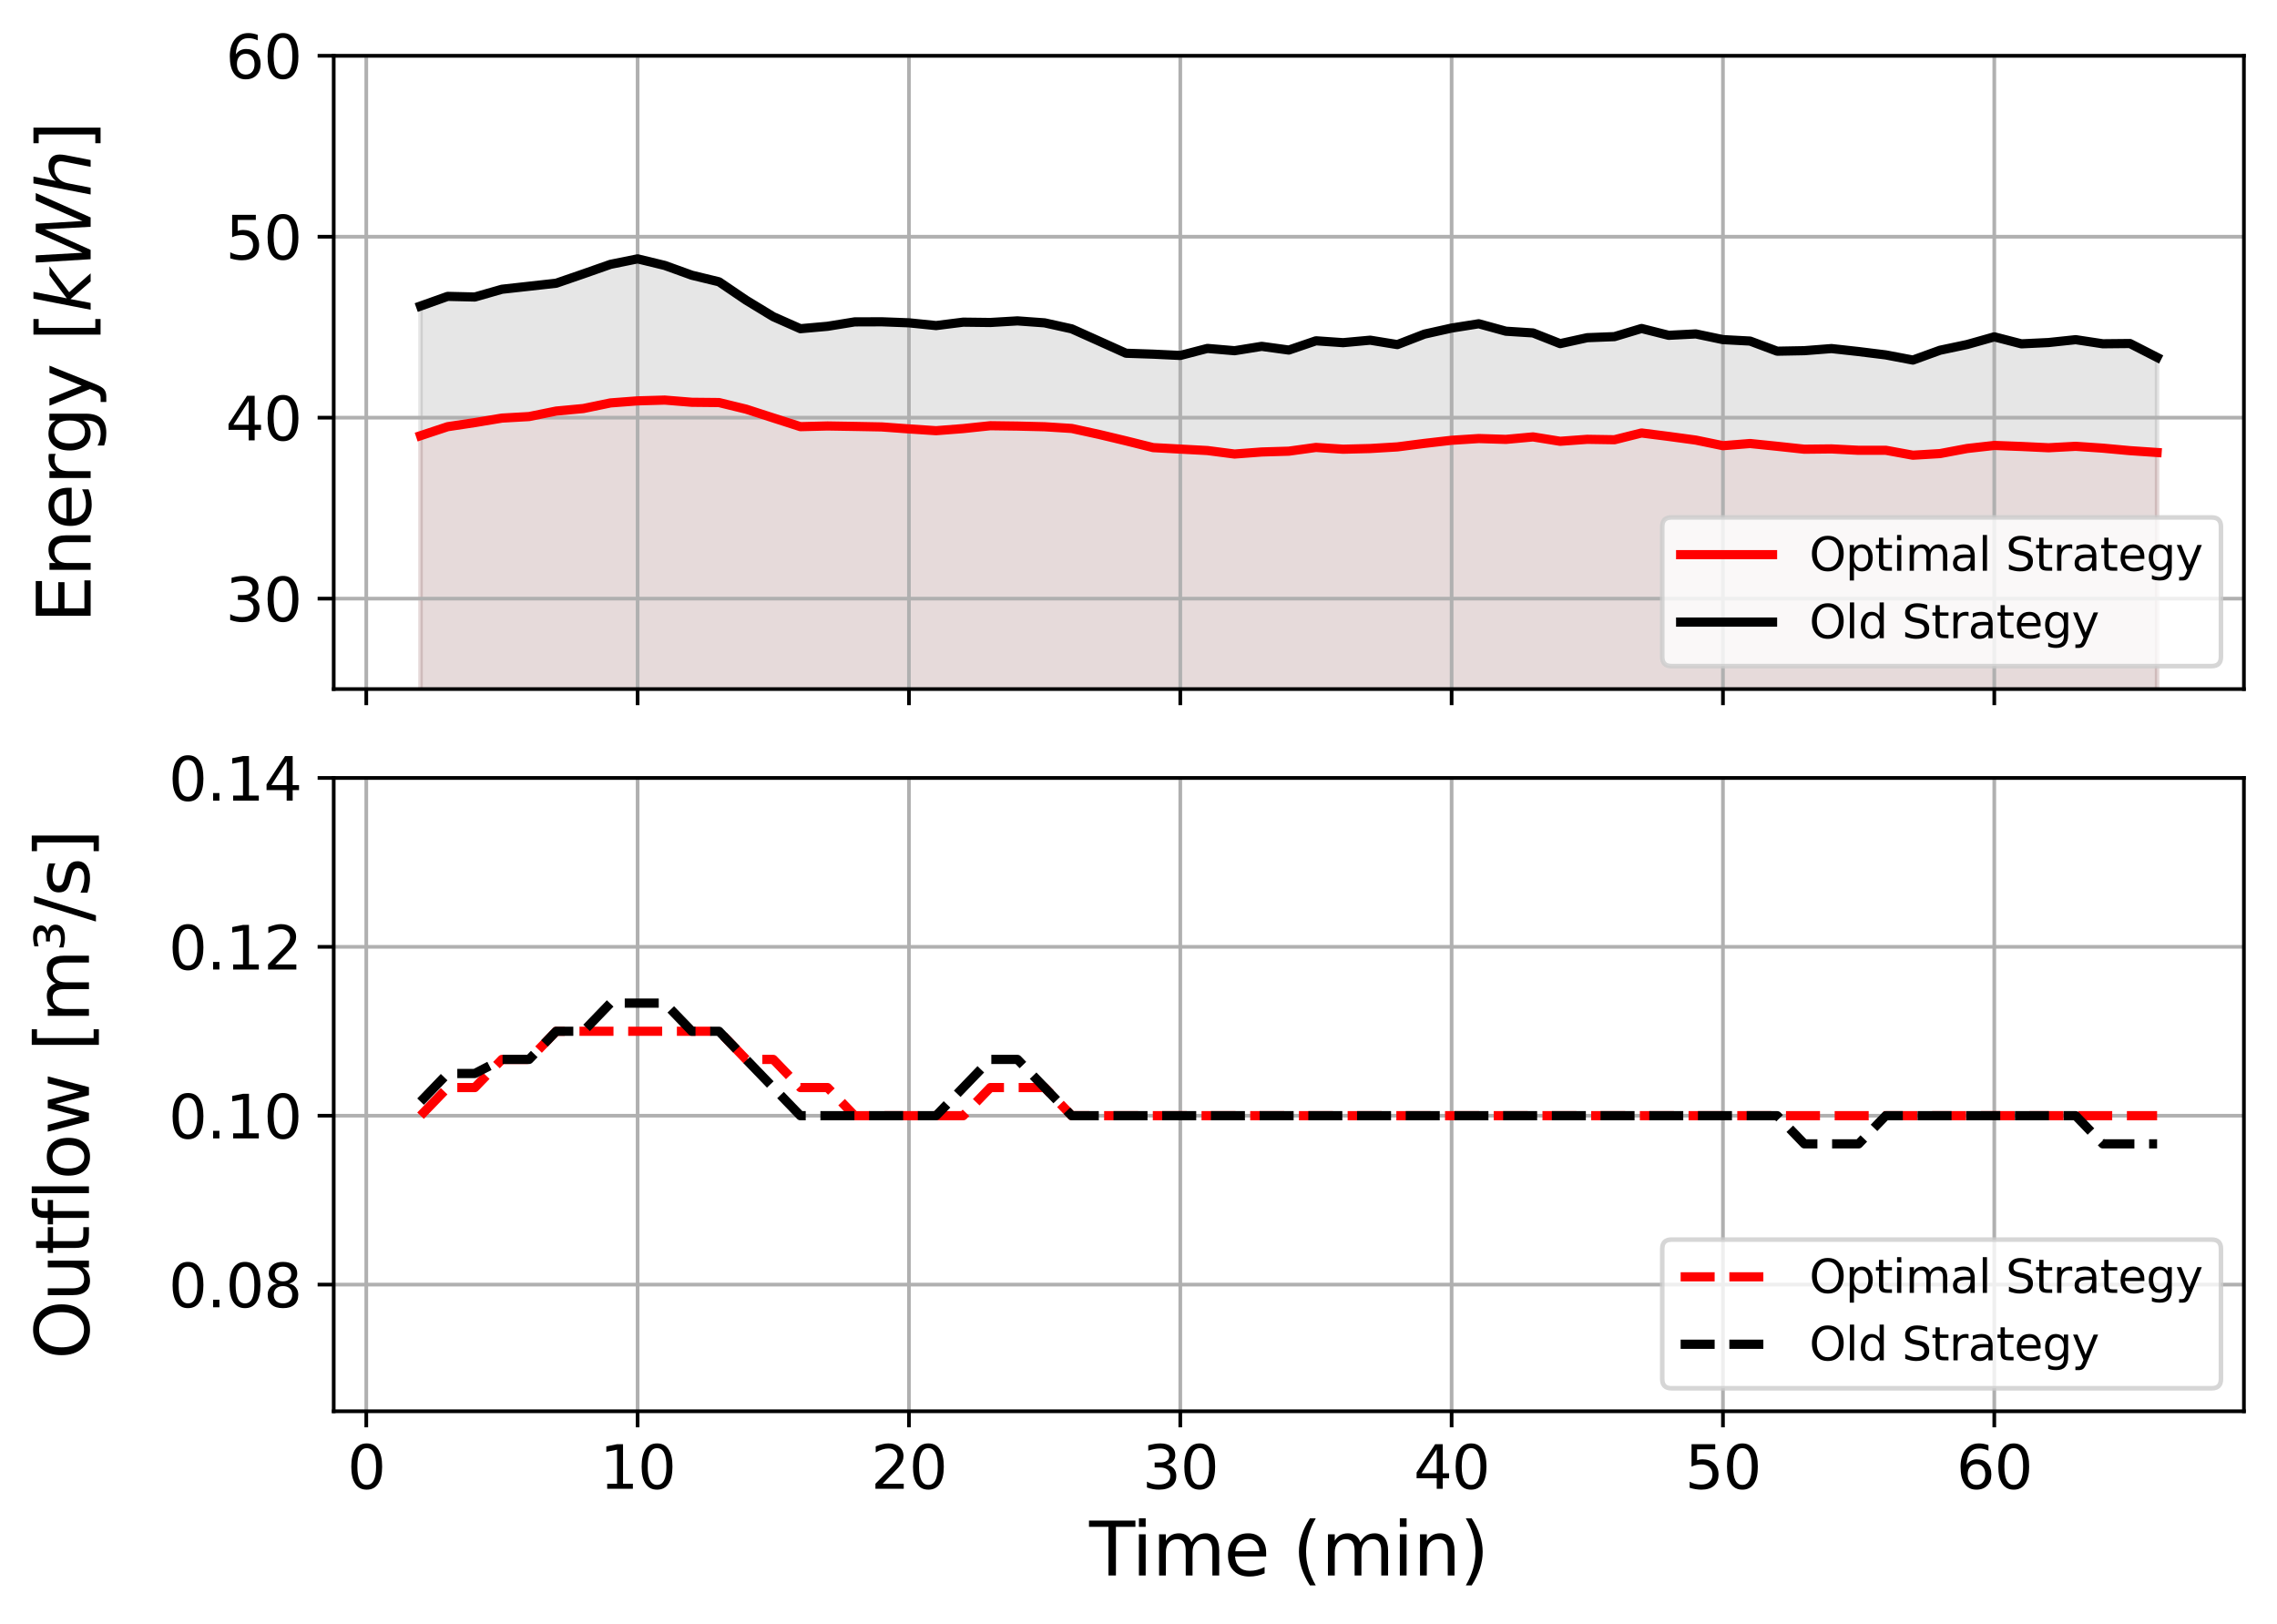 <?xml version="1.0" encoding="utf-8" standalone="no"?>
<!DOCTYPE svg PUBLIC "-//W3C//DTD SVG 1.1//EN"
  "http://www.w3.org/Graphics/SVG/1.1/DTD/svg11.dtd">
<svg xmlns:xlink="http://www.w3.org/1999/xlink" width="495.57pt" height="353.406pt" viewBox="0 0 495.57 353.406" xmlns="http://www.w3.org/2000/svg" version="1.1">
 <defs>
  <style type="text/css">*{stroke-linejoin: round; stroke-linecap: butt}</style>
 </defs>
 <g id="figure_1">
  <g id="patch_1">
   <path d="M 0 353.406 
L 495.57 353.406 
L 495.57 0 
L 0 0 
z
" style="fill: #ffffff"/>
  </g>
  <g id="axes_1">
   <g id="patch_2">
    <path d="M 72.63 149.969 
L 488.37 149.969 
L 488.37 12.139 
L 72.63 12.139 
z
" style="fill: #ffffff"/>
   </g>
   <g id="PolyCollection_1">
    <defs>
     <path id="mf0bdf45af3" d="M 91.528 -104.987 
L 91.528 -258.588 
L 97.433 -260.544 
L 103.338 -261.43 
L 109.244 -262.415 
L 115.149 -262.749 
L 121.055 -263.944 
L 126.96 -264.495 
L 132.865 -265.716 
L 138.771 -266.162 
L 144.676 -266.333 
L 150.582 -265.854 
L 156.487 -265.795 
L 162.392 -264.357 
L 168.298 -262.447 
L 174.203 -260.551 
L 180.109 -260.702 
L 186.014 -260.603 
L 191.919 -260.492 
L 197.825 -260.058 
L 203.73 -259.671 
L 209.636 -260.131 
L 215.541 -260.754 
L 221.446 -260.675 
L 227.352 -260.531 
L 233.257 -260.157 
L 239.163 -258.87 
L 245.068 -257.459 
L 250.973 -255.989 
L 256.879 -255.668 
L 262.784 -255.353 
L 268.69 -254.591 
L 274.595 -255.037 
L 280.5 -255.215 
L 286.406 -256.029 
L 292.311 -255.641 
L 298.217 -255.792 
L 304.122 -256.147 
L 310.027 -256.908 
L 315.933 -257.584 
L 321.838 -257.965 
L 327.743 -257.781 
L 333.649 -258.319 
L 339.554 -257.367 
L 345.46 -257.794 
L 351.365 -257.702 
L 357.27 -259.172 
L 363.176 -258.424 
L 369.081 -257.623 
L 374.987 -256.409 
L 380.892 -256.882 
L 386.797 -256.278 
L 392.703 -255.641 
L 398.608 -255.707 
L 404.514 -255.405 
L 410.419 -255.412 
L 416.324 -254.335 
L 422.23 -254.69 
L 428.135 -255.799 
L 434.041 -256.462 
L 439.946 -256.239 
L 445.851 -255.956 
L 451.757 -256.271 
L 457.662 -255.871 
L 463.568 -255.326 
L 469.473 -254.926 
L 469.473 -104.987 
L 469.473 -104.987 
L 463.568 -104.987 
L 457.662 -104.987 
L 451.757 -104.987 
L 445.851 -104.987 
L 439.946 -104.987 
L 434.041 -104.987 
L 428.135 -104.987 
L 422.23 -104.987 
L 416.324 -104.987 
L 410.419 -104.987 
L 404.514 -104.987 
L 398.608 -104.987 
L 392.703 -104.987 
L 386.797 -104.987 
L 380.892 -104.987 
L 374.987 -104.987 
L 369.081 -104.987 
L 363.176 -104.987 
L 357.27 -104.987 
L 351.365 -104.987 
L 345.46 -104.987 
L 339.554 -104.987 
L 333.649 -104.987 
L 327.743 -104.987 
L 321.838 -104.987 
L 315.933 -104.987 
L 310.027 -104.987 
L 304.122 -104.987 
L 298.217 -104.987 
L 292.311 -104.987 
L 286.406 -104.987 
L 280.5 -104.987 
L 274.595 -104.987 
L 268.69 -104.987 
L 262.784 -104.987 
L 256.879 -104.987 
L 250.973 -104.987 
L 245.068 -104.987 
L 239.163 -104.987 
L 233.257 -104.987 
L 227.352 -104.987 
L 221.446 -104.987 
L 215.541 -104.987 
L 209.636 -104.987 
L 203.73 -104.987 
L 197.825 -104.987 
L 191.919 -104.987 
L 186.014 -104.987 
L 180.109 -104.987 
L 174.203 -104.987 
L 168.298 -104.987 
L 162.392 -104.987 
L 156.487 -104.987 
L 150.582 -104.987 
L 144.676 -104.987 
L 138.771 -104.987 
L 132.865 -104.987 
L 126.96 -104.987 
L 121.055 -104.987 
L 115.149 -104.987 
L 109.244 -104.987 
L 103.338 -104.987 
L 97.433 -104.987 
L 91.528 -104.987 
z
" style="stroke: #ff7f7f; stroke-opacity: 0.1"/>
    </defs>
    <g clip-path="url(#p730a27eb32)">
     <use xlink:href="#mf0bdf45af3" x="0" y="353.406" style="fill: #ff7f7f; fill-opacity: 0.1; stroke: #ff7f7f; stroke-opacity: 0.1"/>
    </g>
   </g>
   <g id="PolyCollection_2">
    <defs>
     <path id="m749bc20c4e" d="M 91.528 -104.987 
L 91.528 -286.804 
L 97.433 -288.904 
L 103.338 -288.766 
L 109.244 -290.453 
L 115.149 -291.11 
L 121.055 -291.766 
L 126.96 -293.801 
L 132.865 -295.875 
L 138.771 -297.069 
L 144.676 -295.638 
L 150.582 -293.505 
L 156.487 -292.074 
L 162.392 -288.071 
L 168.298 -284.481 
L 174.203 -281.868 
L 180.109 -282.393 
L 186.014 -283.352 
L 191.919 -283.371 
L 197.825 -283.148 
L 203.73 -282.551 
L 209.636 -283.293 
L 215.541 -283.22 
L 221.446 -283.568 
L 227.352 -283.142 
L 233.257 -281.836 
L 239.163 -279.184 
L 245.068 -276.526 
L 250.973 -276.329 
L 256.879 -276.047 
L 262.784 -277.576 
L 268.69 -277.077 
L 274.595 -278.029 
L 280.5 -277.222 
L 286.406 -279.236 
L 292.311 -278.83 
L 298.217 -279.368 
L 304.122 -278.41 
L 310.027 -280.694 
L 315.933 -282.006 
L 321.838 -282.945 
L 327.743 -281.324 
L 333.649 -280.95 
L 339.554 -278.62 
L 345.46 -279.913 
L 351.365 -280.142 
L 357.27 -281.914 
L 363.176 -280.431 
L 369.081 -280.733 
L 374.987 -279.492 
L 380.892 -279.177 
L 386.797 -276.972 
L 392.703 -277.084 
L 398.608 -277.543 
L 404.514 -276.893 
L 410.419 -276.165 
L 416.324 -275.043 
L 422.23 -277.182 
L 428.135 -278.429 
L 434.041 -280.096 
L 439.946 -278.574 
L 445.851 -278.856 
L 451.757 -279.479 
L 457.662 -278.587 
L 463.568 -278.646 
L 469.473 -275.627 
L 469.473 -104.987 
L 469.473 -104.987 
L 463.568 -104.987 
L 457.662 -104.987 
L 451.757 -104.987 
L 445.851 -104.987 
L 439.946 -104.987 
L 434.041 -104.987 
L 428.135 -104.987 
L 422.23 -104.987 
L 416.324 -104.987 
L 410.419 -104.987 
L 404.514 -104.987 
L 398.608 -104.987 
L 392.703 -104.987 
L 386.797 -104.987 
L 380.892 -104.987 
L 374.987 -104.987 
L 369.081 -104.987 
L 363.176 -104.987 
L 357.27 -104.987 
L 351.365 -104.987 
L 345.46 -104.987 
L 339.554 -104.987 
L 333.649 -104.987 
L 327.743 -104.987 
L 321.838 -104.987 
L 315.933 -104.987 
L 310.027 -104.987 
L 304.122 -104.987 
L 298.217 -104.987 
L 292.311 -104.987 
L 286.406 -104.987 
L 280.5 -104.987 
L 274.595 -104.987 
L 268.69 -104.987 
L 262.784 -104.987 
L 256.879 -104.987 
L 250.973 -104.987 
L 245.068 -104.987 
L 239.163 -104.987 
L 233.257 -104.987 
L 227.352 -104.987 
L 221.446 -104.987 
L 215.541 -104.987 
L 209.636 -104.987 
L 203.73 -104.987 
L 197.825 -104.987 
L 191.919 -104.987 
L 186.014 -104.987 
L 180.109 -104.987 
L 174.203 -104.987 
L 168.298 -104.987 
L 162.392 -104.987 
L 156.487 -104.987 
L 150.582 -104.987 
L 144.676 -104.987 
L 138.771 -104.987 
L 132.865 -104.987 
L 126.96 -104.987 
L 121.055 -104.987 
L 115.149 -104.987 
L 109.244 -104.987 
L 103.338 -104.987 
L 97.433 -104.987 
L 91.528 -104.987 
z
" style="stroke: #000000; stroke-opacity: 0.1"/>
    </defs>
    <g clip-path="url(#p730a27eb32)">
     <use xlink:href="#m749bc20c4e" x="0" y="353.406" style="fill-opacity: 0.1; stroke: #000000; stroke-opacity: 0.1"/>
    </g>
   </g>
   <g id="matplotlib.axis_1">
    <g id="xtick_1">
     <g id="line2d_1">
      <path d="M 79.717 149.969 
L 79.717 12.139 
" clip-path="url(#p730a27eb32)" style="fill: none; stroke: #b0b0b0; stroke-width: 0.8; stroke-linecap: square"/>
     </g>
     <g id="line2d_2">
      <defs>
       <path id="m607e5f3b20" d="M 0 0 
L 0 3.5 
" style="stroke: #000000; stroke-width: 0.8"/>
      </defs>
      <g>
       <use xlink:href="#m607e5f3b20" x="79.717" y="149.969" style="stroke: #000000; stroke-width: 0.8"/>
      </g>
     </g>
    </g>
    <g id="xtick_2">
     <g id="line2d_3">
      <path d="M 138.771 149.969 
L 138.771 12.139 
" clip-path="url(#p730a27eb32)" style="fill: none; stroke: #b0b0b0; stroke-width: 0.8; stroke-linecap: square"/>
     </g>
     <g id="line2d_4">
      <g>
       <use xlink:href="#m607e5f3b20" x="138.771" y="149.969" style="stroke: #000000; stroke-width: 0.8"/>
      </g>
     </g>
    </g>
    <g id="xtick_3">
     <g id="line2d_5">
      <path d="M 197.825 149.969 
L 197.825 12.139 
" clip-path="url(#p730a27eb32)" style="fill: none; stroke: #b0b0b0; stroke-width: 0.8; stroke-linecap: square"/>
     </g>
     <g id="line2d_6">
      <g>
       <use xlink:href="#m607e5f3b20" x="197.825" y="149.969" style="stroke: #000000; stroke-width: 0.8"/>
      </g>
     </g>
    </g>
    <g id="xtick_4">
     <g id="line2d_7">
      <path d="M 256.879 149.969 
L 256.879 12.139 
" clip-path="url(#p730a27eb32)" style="fill: none; stroke: #b0b0b0; stroke-width: 0.8; stroke-linecap: square"/>
     </g>
     <g id="line2d_8">
      <g>
       <use xlink:href="#m607e5f3b20" x="256.879" y="149.969" style="stroke: #000000; stroke-width: 0.8"/>
      </g>
     </g>
    </g>
    <g id="xtick_5">
     <g id="line2d_9">
      <path d="M 315.933 149.969 
L 315.933 12.139 
" clip-path="url(#p730a27eb32)" style="fill: none; stroke: #b0b0b0; stroke-width: 0.8; stroke-linecap: square"/>
     </g>
     <g id="line2d_10">
      <g>
       <use xlink:href="#m607e5f3b20" x="315.933" y="149.969" style="stroke: #000000; stroke-width: 0.8"/>
      </g>
     </g>
    </g>
    <g id="xtick_6">
     <g id="line2d_11">
      <path d="M 374.987 149.969 
L 374.987 12.139 
" clip-path="url(#p730a27eb32)" style="fill: none; stroke: #b0b0b0; stroke-width: 0.8; stroke-linecap: square"/>
     </g>
     <g id="line2d_12">
      <g>
       <use xlink:href="#m607e5f3b20" x="374.987" y="149.969" style="stroke: #000000; stroke-width: 0.8"/>
      </g>
     </g>
    </g>
    <g id="xtick_7">
     <g id="line2d_13">
      <path d="M 434.041 149.969 
L 434.041 12.139 
" clip-path="url(#p730a27eb32)" style="fill: none; stroke: #b0b0b0; stroke-width: 0.8; stroke-linecap: square"/>
     </g>
     <g id="line2d_14">
      <g>
       <use xlink:href="#m607e5f3b20" x="434.041" y="149.969" style="stroke: #000000; stroke-width: 0.8"/>
      </g>
     </g>
    </g>
   </g>
   <g id="matplotlib.axis_2">
    <g id="ytick_1">
     <g id="line2d_15">
      <path d="M 72.63 130.279 
L 488.37 130.279 
" clip-path="url(#p730a27eb32)" style="fill: none; stroke: #b0b0b0; stroke-width: 0.8; stroke-linecap: square"/>
     </g>
     <g id="line2d_16">
      <defs>
       <path id="ma6a6b888a7" d="M 0 0 
L -3.5 0 
" style="stroke: #000000; stroke-width: 0.8"/>
      </defs>
      <g>
       <use xlink:href="#ma6a6b888a7" x="72.63" y="130.279" style="stroke: #000000; stroke-width: 0.8"/>
      </g>
     </g>
     <g id="text_1">
      <!-- 30 -->
      <g transform="translate(49.088 135.218) scale(0.13 -0.13)">
       <defs>
        <path id="DejaVuSans-33" d="M 2597 2516 
Q 3050 2419 3304 2112 
Q 3559 1806 3559 1356 
Q 3559 666 3084 287 
Q 2609 -91 1734 -91 
Q 1441 -91 1130 -33 
Q 819 25 488 141 
L 488 750 
Q 750 597 1062 519 
Q 1375 441 1716 441 
Q 2309 441 2620 675 
Q 2931 909 2931 1356 
Q 2931 1769 2642 2001 
Q 2353 2234 1838 2234 
L 1294 2234 
L 1294 2753 
L 1863 2753 
Q 2328 2753 2575 2939 
Q 2822 3125 2822 3475 
Q 2822 3834 2567 4026 
Q 2313 4219 1838 4219 
Q 1578 4219 1281 4162 
Q 984 4106 628 3988 
L 628 4550 
Q 988 4650 1302 4700 
Q 1616 4750 1894 4750 
Q 2613 4750 3031 4423 
Q 3450 4097 3450 3541 
Q 3450 3153 3228 2886 
Q 3006 2619 2597 2516 
z
" transform="scale(0.016)"/>
        <path id="DejaVuSans-30" d="M 2034 4250 
Q 1547 4250 1301 3770 
Q 1056 3291 1056 2328 
Q 1056 1369 1301 889 
Q 1547 409 2034 409 
Q 2525 409 2770 889 
Q 3016 1369 3016 2328 
Q 3016 3291 2770 3770 
Q 2525 4250 2034 4250 
z
M 2034 4750 
Q 2819 4750 3233 4129 
Q 3647 3509 3647 2328 
Q 3647 1150 3233 529 
Q 2819 -91 2034 -91 
Q 1250 -91 836 529 
Q 422 1150 422 2328 
Q 422 3509 836 4129 
Q 1250 4750 2034 4750 
z
" transform="scale(0.016)"/>
       </defs>
       <use xlink:href="#DejaVuSans-33"/>
       <use xlink:href="#DejaVuSans-30" x="63.623"/>
      </g>
     </g>
    </g>
    <g id="ytick_2">
     <g id="line2d_17">
      <path d="M 72.63 90.899 
L 488.37 90.899 
" clip-path="url(#p730a27eb32)" style="fill: none; stroke: #b0b0b0; stroke-width: 0.8; stroke-linecap: square"/>
     </g>
     <g id="line2d_18">
      <g>
       <use xlink:href="#ma6a6b888a7" x="72.63" y="90.899" style="stroke: #000000; stroke-width: 0.8"/>
      </g>
     </g>
     <g id="text_2">
      <!-- 40 -->
      <g transform="translate(49.088 95.838) scale(0.13 -0.13)">
       <defs>
        <path id="DejaVuSans-34" d="M 2419 4116 
L 825 1625 
L 2419 1625 
L 2419 4116 
z
M 2253 4666 
L 3047 4666 
L 3047 1625 
L 3713 1625 
L 3713 1100 
L 3047 1100 
L 3047 0 
L 2419 0 
L 2419 1100 
L 313 1100 
L 313 1709 
L 2253 4666 
z
" transform="scale(0.016)"/>
       </defs>
       <use xlink:href="#DejaVuSans-34"/>
       <use xlink:href="#DejaVuSans-30" x="63.623"/>
      </g>
     </g>
    </g>
    <g id="ytick_3">
     <g id="line2d_19">
      <path d="M 72.63 51.519 
L 488.37 51.519 
" clip-path="url(#p730a27eb32)" style="fill: none; stroke: #b0b0b0; stroke-width: 0.8; stroke-linecap: square"/>
     </g>
     <g id="line2d_20">
      <g>
       <use xlink:href="#ma6a6b888a7" x="72.63" y="51.519" style="stroke: #000000; stroke-width: 0.8"/>
      </g>
     </g>
     <g id="text_3">
      <!-- 50 -->
      <g transform="translate(49.088 56.458) scale(0.13 -0.13)">
       <defs>
        <path id="DejaVuSans-35" d="M 691 4666 
L 3169 4666 
L 3169 4134 
L 1269 4134 
L 1269 2991 
Q 1406 3038 1543 3061 
Q 1681 3084 1819 3084 
Q 2600 3084 3056 2656 
Q 3513 2228 3513 1497 
Q 3513 744 3044 326 
Q 2575 -91 1722 -91 
Q 1428 -91 1123 -41 
Q 819 9 494 109 
L 494 744 
Q 775 591 1075 516 
Q 1375 441 1709 441 
Q 2250 441 2565 725 
Q 2881 1009 2881 1497 
Q 2881 1984 2565 2268 
Q 2250 2553 1709 2553 
Q 1456 2553 1204 2497 
Q 953 2441 691 2322 
L 691 4666 
z
" transform="scale(0.016)"/>
       </defs>
       <use xlink:href="#DejaVuSans-35"/>
       <use xlink:href="#DejaVuSans-30" x="63.623"/>
      </g>
     </g>
    </g>
    <g id="ytick_4">
     <g id="line2d_21">
      <path d="M 72.63 12.139 
L 488.37 12.139 
" clip-path="url(#p730a27eb32)" style="fill: none; stroke: #b0b0b0; stroke-width: 0.8; stroke-linecap: square"/>
     </g>
     <g id="line2d_22">
      <g>
       <use xlink:href="#ma6a6b888a7" x="72.63" y="12.139" style="stroke: #000000; stroke-width: 0.8"/>
      </g>
     </g>
     <g id="text_4">
      <!-- 60 -->
      <g transform="translate(49.088 17.078) scale(0.13 -0.13)">
       <defs>
        <path id="DejaVuSans-36" d="M 2113 2584 
Q 1688 2584 1439 2293 
Q 1191 2003 1191 1497 
Q 1191 994 1439 701 
Q 1688 409 2113 409 
Q 2538 409 2786 701 
Q 3034 994 3034 1497 
Q 3034 2003 2786 2293 
Q 2538 2584 2113 2584 
z
M 3366 4563 
L 3366 3988 
Q 3128 4100 2886 4159 
Q 2644 4219 2406 4219 
Q 1781 4219 1451 3797 
Q 1122 3375 1075 2522 
Q 1259 2794 1537 2939 
Q 1816 3084 2150 3084 
Q 2853 3084 3261 2657 
Q 3669 2231 3669 1497 
Q 3669 778 3244 343 
Q 2819 -91 2113 -91 
Q 1303 -91 875 529 
Q 447 1150 447 2328 
Q 447 3434 972 4092 
Q 1497 4750 2381 4750 
Q 2619 4750 2861 4703 
Q 3103 4656 3366 4563 
z
" transform="scale(0.016)"/>
       </defs>
       <use xlink:href="#DejaVuSans-36"/>
       <use xlink:href="#DejaVuSans-30" x="63.623"/>
      </g>
     </g>
    </g>
    <g id="text_5">
     <!-- Energy $[kWh]$ -->
     <g transform="translate(19.728 135.614) rotate(-90) scale(0.16 -0.16)">
      <defs>
       <path id="DejaVuSans-45" d="M 628 4666 
L 3578 4666 
L 3578 4134 
L 1259 4134 
L 1259 2753 
L 3481 2753 
L 3481 2222 
L 1259 2222 
L 1259 531 
L 3634 531 
L 3634 0 
L 628 0 
L 628 4666 
z
" transform="scale(0.016)"/>
       <path id="DejaVuSans-6e" d="M 3513 2113 
L 3513 0 
L 2938 0 
L 2938 2094 
Q 2938 2591 2744 2837 
Q 2550 3084 2163 3084 
Q 1697 3084 1428 2787 
Q 1159 2491 1159 1978 
L 1159 0 
L 581 0 
L 581 3500 
L 1159 3500 
L 1159 2956 
Q 1366 3272 1645 3428 
Q 1925 3584 2291 3584 
Q 2894 3584 3203 3211 
Q 3513 2838 3513 2113 
z
" transform="scale(0.016)"/>
       <path id="DejaVuSans-65" d="M 3597 1894 
L 3597 1613 
L 953 1613 
Q 991 1019 1311 708 
Q 1631 397 2203 397 
Q 2534 397 2845 478 
Q 3156 559 3463 722 
L 3463 178 
Q 3153 47 2828 -22 
Q 2503 -91 2169 -91 
Q 1331 -91 842 396 
Q 353 884 353 1716 
Q 353 2575 817 3079 
Q 1281 3584 2069 3584 
Q 2775 3584 3186 3129 
Q 3597 2675 3597 1894 
z
M 3022 2063 
Q 3016 2534 2758 2815 
Q 2500 3097 2075 3097 
Q 1594 3097 1305 2825 
Q 1016 2553 972 2059 
L 3022 2063 
z
" transform="scale(0.016)"/>
       <path id="DejaVuSans-72" d="M 2631 2963 
Q 2534 3019 2420 3045 
Q 2306 3072 2169 3072 
Q 1681 3072 1420 2755 
Q 1159 2438 1159 1844 
L 1159 0 
L 581 0 
L 581 3500 
L 1159 3500 
L 1159 2956 
Q 1341 3275 1631 3429 
Q 1922 3584 2338 3584 
Q 2397 3584 2469 3576 
Q 2541 3569 2628 3553 
L 2631 2963 
z
" transform="scale(0.016)"/>
       <path id="DejaVuSans-67" d="M 2906 1791 
Q 2906 2416 2648 2759 
Q 2391 3103 1925 3103 
Q 1463 3103 1205 2759 
Q 947 2416 947 1791 
Q 947 1169 1205 825 
Q 1463 481 1925 481 
Q 2391 481 2648 825 
Q 2906 1169 2906 1791 
z
M 3481 434 
Q 3481 -459 3084 -895 
Q 2688 -1331 1869 -1331 
Q 1566 -1331 1297 -1286 
Q 1028 -1241 775 -1147 
L 775 -588 
Q 1028 -725 1275 -790 
Q 1522 -856 1778 -856 
Q 2344 -856 2625 -561 
Q 2906 -266 2906 331 
L 2906 616 
Q 2728 306 2450 153 
Q 2172 0 1784 0 
Q 1141 0 747 490 
Q 353 981 353 1791 
Q 353 2603 747 3093 
Q 1141 3584 1784 3584 
Q 2172 3584 2450 3431 
Q 2728 3278 2906 2969 
L 2906 3500 
L 3481 3500 
L 3481 434 
z
" transform="scale(0.016)"/>
       <path id="DejaVuSans-79" d="M 2059 -325 
Q 1816 -950 1584 -1140 
Q 1353 -1331 966 -1331 
L 506 -1331 
L 506 -850 
L 844 -850 
Q 1081 -850 1212 -737 
Q 1344 -625 1503 -206 
L 1606 56 
L 191 3500 
L 800 3500 
L 1894 763 
L 2988 3500 
L 3597 3500 
L 2059 -325 
z
" transform="scale(0.016)"/>
       <path id="DejaVuSans-20" transform="scale(0.016)"/>
       <path id="DejaVuSans-5b" d="M 550 4863 
L 1875 4863 
L 1875 4416 
L 1125 4416 
L 1125 -397 
L 1875 -397 
L 1875 -844 
L 550 -844 
L 550 4863 
z
" transform="scale(0.016)"/>
       <path id="DejaVuSans-Oblique-6b" d="M 1172 4863 
L 1747 4863 
L 1197 2028 
L 3169 3500 
L 3916 3500 
L 1716 1825 
L 3322 0 
L 2625 0 
L 1131 1709 
L 800 0 
L 225 0 
L 1172 4863 
z
" transform="scale(0.016)"/>
       <path id="DejaVuSans-Oblique-57" d="M 616 4666 
L 1228 4666 
L 1453 697 
L 3213 4666 
L 3916 4666 
L 4147 697 
L 5888 4666 
L 6528 4666 
L 4453 0 
L 3659 0 
L 3444 3891 
L 1697 0 
L 903 0 
L 616 4666 
z
" transform="scale(0.016)"/>
       <path id="DejaVuSans-Oblique-68" d="M 3566 2113 
L 3156 0 
L 2578 0 
L 2988 2091 
Q 3016 2238 3031 2350 
Q 3047 2463 3047 2528 
Q 3047 2791 2881 2937 
Q 2716 3084 2419 3084 
Q 1956 3084 1617 2771 
Q 1278 2459 1178 1941 
L 800 0 
L 225 0 
L 1172 4863 
L 1747 4863 
L 1375 2950 
Q 1594 3244 1934 3414 
Q 2275 3584 2650 3584 
Q 3113 3584 3367 3334 
Q 3622 3084 3622 2631 
Q 3622 2519 3608 2391 
Q 3594 2263 3566 2113 
z
" transform="scale(0.016)"/>
       <path id="DejaVuSans-5d" d="M 1947 4863 
L 1947 -844 
L 622 -844 
L 622 -397 
L 1369 -397 
L 1369 4416 
L 622 4416 
L 622 4863 
L 1947 4863 
z
" transform="scale(0.016)"/>
      </defs>
      <use xlink:href="#DejaVuSans-45" transform="translate(0 0.016)"/>
      <use xlink:href="#DejaVuSans-6e" transform="translate(63.184 0.016)"/>
      <use xlink:href="#DejaVuSans-65" transform="translate(126.562 0.016)"/>
      <use xlink:href="#DejaVuSans-72" transform="translate(188.086 0.016)"/>
      <use xlink:href="#DejaVuSans-67" transform="translate(229.199 0.016)"/>
      <use xlink:href="#DejaVuSans-79" transform="translate(292.676 0.016)"/>
      <use xlink:href="#DejaVuSans-20" transform="translate(351.855 0.016)"/>
      <use xlink:href="#DejaVuSans-5b" transform="translate(383.643 0.016)"/>
      <use xlink:href="#DejaVuSans-Oblique-6b" transform="translate(422.656 0.016)"/>
      <use xlink:href="#DejaVuSans-Oblique-57" transform="translate(480.566 0.016)"/>
      <use xlink:href="#DejaVuSans-Oblique-68" transform="translate(579.443 0.016)"/>
      <use xlink:href="#DejaVuSans-5d" transform="translate(642.822 0.016)"/>
     </g>
    </g>
   </g>
   <g id="line2d_23">
    <path d="M 91.528 94.817 
L 97.433 92.861 
L 103.338 91.975 
L 109.244 90.991 
L 115.149 90.656 
L 121.055 89.462 
L 126.96 88.91 
L 132.865 87.69 
L 138.771 87.243 
L 144.676 87.073 
L 150.582 87.552 
L 156.487 87.611 
L 162.392 89.048 
L 168.298 90.958 
L 174.203 92.855 
L 180.109 92.704 
L 186.014 92.802 
L 191.919 92.914 
L 197.825 93.347 
L 203.73 93.734 
L 209.636 93.275 
L 215.541 92.651 
L 221.446 92.73 
L 227.352 92.875 
L 233.257 93.249 
L 239.163 94.535 
L 245.068 95.946 
L 250.973 97.416 
L 256.879 97.738 
L 262.784 98.053 
L 268.69 98.814 
L 274.595 98.368 
L 280.5 98.191 
L 286.406 97.377 
L 292.311 97.764 
L 298.217 97.613 
L 304.122 97.259 
L 310.027 96.498 
L 315.933 95.821 
L 321.838 95.441 
L 327.743 95.625 
L 333.649 95.086 
L 339.554 96.038 
L 345.46 95.611 
L 351.365 95.703 
L 357.27 94.233 
L 363.176 94.981 
L 369.081 95.782 
L 374.987 96.996 
L 380.892 96.524 
L 386.797 97.128 
L 392.703 97.764 
L 398.608 97.699 
L 404.514 98.001 
L 410.419 97.994 
L 416.324 99.07 
L 422.23 98.716 
L 428.135 97.607 
L 434.041 96.944 
L 439.946 97.167 
L 445.851 97.449 
L 451.757 97.134 
L 457.662 97.535 
L 463.568 98.079 
L 469.473 98.48 
" clip-path="url(#p730a27eb32)" style="fill: none; stroke: #ff0000; stroke-width: 2; stroke-linecap: square"/>
   </g>
   <g id="line2d_24">
    <path d="M 91.528 66.602 
L 97.433 64.501 
L 103.338 64.639 
L 109.244 62.952 
L 115.149 62.296 
L 121.055 61.64 
L 126.96 59.605 
L 132.865 57.531 
L 138.771 56.336 
L 144.676 57.767 
L 150.582 59.9 
L 156.487 61.331 
L 162.392 65.335 
L 168.298 68.925 
L 174.203 71.537 
L 180.109 71.012 
L 186.014 70.054 
L 191.919 70.034 
L 197.825 70.257 
L 203.73 70.855 
L 209.636 70.113 
L 215.541 70.185 
L 221.446 69.837 
L 227.352 70.264 
L 233.257 71.57 
L 239.163 74.222 
L 245.068 76.88 
L 250.973 77.077 
L 256.879 77.359 
L 262.784 75.83 
L 268.69 76.328 
L 274.595 75.377 
L 280.5 76.184 
L 286.406 74.169 
L 292.311 74.576 
L 298.217 74.038 
L 304.122 74.996 
L 310.027 72.712 
L 315.933 71.399 
L 321.838 70.461 
L 327.743 72.082 
L 333.649 72.456 
L 339.554 74.786 
L 345.46 73.493 
L 351.365 73.263 
L 357.27 71.491 
L 363.176 72.975 
L 369.081 72.673 
L 374.987 73.913 
L 380.892 74.228 
L 386.797 76.433 
L 392.703 76.322 
L 398.608 75.862 
L 404.514 76.512 
L 410.419 77.241 
L 416.324 78.363 
L 422.23 76.223 
L 428.135 74.976 
L 434.041 73.309 
L 439.946 74.832 
L 445.851 74.55 
L 451.757 73.926 
L 457.662 74.819 
L 463.568 74.76 
L 469.473 77.779 
" clip-path="url(#p730a27eb32)" style="fill: none; stroke: #000000; stroke-width: 2; stroke-linecap: square"/>
   </g>
   <g id="patch_3">
    <path d="M 72.63 149.969 
L 72.63 12.139 
" style="fill: none; stroke: #000000; stroke-width: 0.8; stroke-linejoin: miter; stroke-linecap: square"/>
   </g>
   <g id="patch_4">
    <path d="M 488.37 149.969 
L 488.37 12.139 
" style="fill: none; stroke: #000000; stroke-width: 0.8; stroke-linejoin: miter; stroke-linecap: square"/>
   </g>
   <g id="patch_5">
    <path d="M 72.63 149.969 
L 488.37 149.969 
" style="fill: none; stroke: #000000; stroke-width: 0.8; stroke-linejoin: miter; stroke-linecap: square"/>
   </g>
   <g id="patch_6">
    <path d="M 72.63 12.139 
L 488.37 12.139 
" style="fill: none; stroke: #000000; stroke-width: 0.8; stroke-linejoin: miter; stroke-linecap: square"/>
   </g>
   <g id="legend_1">
    <g id="patch_7">
     <path d="M 363.778 144.969 
L 481.37 144.969 
Q 483.37 144.969 483.37 142.969 
L 483.37 114.613 
Q 483.37 112.613 481.37 112.613 
L 363.778 112.613 
Q 361.778 112.613 361.778 114.613 
L 361.778 142.969 
Q 361.778 144.969 363.778 144.969 
z
" style="fill: #ffffff; opacity: 0.8; stroke: #cccccc; stroke-linejoin: miter"/>
    </g>
    <g id="line2d_25">
     <path d="M 365.778 120.711 
L 375.778 120.711 
L 385.778 120.711 
" style="fill: none; stroke: #ff0000; stroke-width: 2; stroke-linecap: square"/>
    </g>
    <g id="text_6">
     <!-- Optimal Strategy -->
     <g transform="translate(393.778 124.211) scale(0.1 -0.1)">
      <defs>
       <path id="DejaVuSans-4f" d="M 2522 4238 
Q 1834 4238 1429 3725 
Q 1025 3213 1025 2328 
Q 1025 1447 1429 934 
Q 1834 422 2522 422 
Q 3209 422 3611 934 
Q 4013 1447 4013 2328 
Q 4013 3213 3611 3725 
Q 3209 4238 2522 4238 
z
M 2522 4750 
Q 3503 4750 4090 4092 
Q 4678 3434 4678 2328 
Q 4678 1225 4090 567 
Q 3503 -91 2522 -91 
Q 1538 -91 948 565 
Q 359 1222 359 2328 
Q 359 3434 948 4092 
Q 1538 4750 2522 4750 
z
" transform="scale(0.016)"/>
       <path id="DejaVuSans-70" d="M 1159 525 
L 1159 -1331 
L 581 -1331 
L 581 3500 
L 1159 3500 
L 1159 2969 
Q 1341 3281 1617 3432 
Q 1894 3584 2278 3584 
Q 2916 3584 3314 3078 
Q 3713 2572 3713 1747 
Q 3713 922 3314 415 
Q 2916 -91 2278 -91 
Q 1894 -91 1617 61 
Q 1341 213 1159 525 
z
M 3116 1747 
Q 3116 2381 2855 2742 
Q 2594 3103 2138 3103 
Q 1681 3103 1420 2742 
Q 1159 2381 1159 1747 
Q 1159 1113 1420 752 
Q 1681 391 2138 391 
Q 2594 391 2855 752 
Q 3116 1113 3116 1747 
z
" transform="scale(0.016)"/>
       <path id="DejaVuSans-74" d="M 1172 4494 
L 1172 3500 
L 2356 3500 
L 2356 3053 
L 1172 3053 
L 1172 1153 
Q 1172 725 1289 603 
Q 1406 481 1766 481 
L 2356 481 
L 2356 0 
L 1766 0 
Q 1100 0 847 248 
Q 594 497 594 1153 
L 594 3053 
L 172 3053 
L 172 3500 
L 594 3500 
L 594 4494 
L 1172 4494 
z
" transform="scale(0.016)"/>
       <path id="DejaVuSans-69" d="M 603 3500 
L 1178 3500 
L 1178 0 
L 603 0 
L 603 3500 
z
M 603 4863 
L 1178 4863 
L 1178 4134 
L 603 4134 
L 603 4863 
z
" transform="scale(0.016)"/>
       <path id="DejaVuSans-6d" d="M 3328 2828 
Q 3544 3216 3844 3400 
Q 4144 3584 4550 3584 
Q 5097 3584 5394 3201 
Q 5691 2819 5691 2113 
L 5691 0 
L 5113 0 
L 5113 2094 
Q 5113 2597 4934 2840 
Q 4756 3084 4391 3084 
Q 3944 3084 3684 2787 
Q 3425 2491 3425 1978 
L 3425 0 
L 2847 0 
L 2847 2094 
Q 2847 2600 2669 2842 
Q 2491 3084 2119 3084 
Q 1678 3084 1418 2786 
Q 1159 2488 1159 1978 
L 1159 0 
L 581 0 
L 581 3500 
L 1159 3500 
L 1159 2956 
Q 1356 3278 1631 3431 
Q 1906 3584 2284 3584 
Q 2666 3584 2933 3390 
Q 3200 3197 3328 2828 
z
" transform="scale(0.016)"/>
       <path id="DejaVuSans-61" d="M 2194 1759 
Q 1497 1759 1228 1600 
Q 959 1441 959 1056 
Q 959 750 1161 570 
Q 1363 391 1709 391 
Q 2188 391 2477 730 
Q 2766 1069 2766 1631 
L 2766 1759 
L 2194 1759 
z
M 3341 1997 
L 3341 0 
L 2766 0 
L 2766 531 
Q 2569 213 2275 61 
Q 1981 -91 1556 -91 
Q 1019 -91 701 211 
Q 384 513 384 1019 
Q 384 1609 779 1909 
Q 1175 2209 1959 2209 
L 2766 2209 
L 2766 2266 
Q 2766 2663 2505 2880 
Q 2244 3097 1772 3097 
Q 1472 3097 1187 3025 
Q 903 2953 641 2809 
L 641 3341 
Q 956 3463 1253 3523 
Q 1550 3584 1831 3584 
Q 2591 3584 2966 3190 
Q 3341 2797 3341 1997 
z
" transform="scale(0.016)"/>
       <path id="DejaVuSans-6c" d="M 603 4863 
L 1178 4863 
L 1178 0 
L 603 0 
L 603 4863 
z
" transform="scale(0.016)"/>
       <path id="DejaVuSans-53" d="M 3425 4513 
L 3425 3897 
Q 3066 4069 2747 4153 
Q 2428 4238 2131 4238 
Q 1616 4238 1336 4038 
Q 1056 3838 1056 3469 
Q 1056 3159 1242 3001 
Q 1428 2844 1947 2747 
L 2328 2669 
Q 3034 2534 3370 2195 
Q 3706 1856 3706 1288 
Q 3706 609 3251 259 
Q 2797 -91 1919 -91 
Q 1588 -91 1214 -16 
Q 841 59 441 206 
L 441 856 
Q 825 641 1194 531 
Q 1563 422 1919 422 
Q 2459 422 2753 634 
Q 3047 847 3047 1241 
Q 3047 1584 2836 1778 
Q 2625 1972 2144 2069 
L 1759 2144 
Q 1053 2284 737 2584 
Q 422 2884 422 3419 
Q 422 4038 858 4394 
Q 1294 4750 2059 4750 
Q 2388 4750 2728 4690 
Q 3069 4631 3425 4513 
z
" transform="scale(0.016)"/>
      </defs>
      <use xlink:href="#DejaVuSans-4f"/>
      <use xlink:href="#DejaVuSans-70" x="78.711"/>
      <use xlink:href="#DejaVuSans-74" x="142.188"/>
      <use xlink:href="#DejaVuSans-69" x="181.396"/>
      <use xlink:href="#DejaVuSans-6d" x="209.18"/>
      <use xlink:href="#DejaVuSans-61" x="306.592"/>
      <use xlink:href="#DejaVuSans-6c" x="367.871"/>
      <use xlink:href="#DejaVuSans-20" x="395.654"/>
      <use xlink:href="#DejaVuSans-53" x="427.441"/>
      <use xlink:href="#DejaVuSans-74" x="490.918"/>
      <use xlink:href="#DejaVuSans-72" x="530.127"/>
      <use xlink:href="#DejaVuSans-61" x="571.24"/>
      <use xlink:href="#DejaVuSans-74" x="632.52"/>
      <use xlink:href="#DejaVuSans-65" x="671.729"/>
      <use xlink:href="#DejaVuSans-67" x="733.252"/>
      <use xlink:href="#DejaVuSans-79" x="796.729"/>
     </g>
    </g>
    <g id="line2d_26">
     <path d="M 365.778 135.389 
L 375.778 135.389 
L 385.778 135.389 
" style="fill: none; stroke: #000000; stroke-width: 2; stroke-linecap: square"/>
    </g>
    <g id="text_7">
     <!-- Old Strategy -->
     <g transform="translate(393.778 138.889) scale(0.1 -0.1)">
      <defs>
       <path id="DejaVuSans-64" d="M 2906 2969 
L 2906 4863 
L 3481 4863 
L 3481 0 
L 2906 0 
L 2906 525 
Q 2725 213 2448 61 
Q 2172 -91 1784 -91 
Q 1150 -91 751 415 
Q 353 922 353 1747 
Q 353 2572 751 3078 
Q 1150 3584 1784 3584 
Q 2172 3584 2448 3432 
Q 2725 3281 2906 2969 
z
M 947 1747 
Q 947 1113 1208 752 
Q 1469 391 1925 391 
Q 2381 391 2643 752 
Q 2906 1113 2906 1747 
Q 2906 2381 2643 2742 
Q 2381 3103 1925 3103 
Q 1469 3103 1208 2742 
Q 947 2381 947 1747 
z
" transform="scale(0.016)"/>
      </defs>
      <use xlink:href="#DejaVuSans-4f"/>
      <use xlink:href="#DejaVuSans-6c" x="78.711"/>
      <use xlink:href="#DejaVuSans-64" x="106.494"/>
      <use xlink:href="#DejaVuSans-20" x="169.971"/>
      <use xlink:href="#DejaVuSans-53" x="201.758"/>
      <use xlink:href="#DejaVuSans-74" x="265.234"/>
      <use xlink:href="#DejaVuSans-72" x="304.443"/>
      <use xlink:href="#DejaVuSans-61" x="345.557"/>
      <use xlink:href="#DejaVuSans-74" x="406.836"/>
      <use xlink:href="#DejaVuSans-65" x="446.045"/>
      <use xlink:href="#DejaVuSans-67" x="507.568"/>
      <use xlink:href="#DejaVuSans-79" x="571.045"/>
     </g>
    </g>
   </g>
  </g>
  <g id="axes_2">
   <g id="patch_8">
    <path d="M 72.63 307.139 
L 488.37 307.139 
L 488.37 169.309 
L 72.63 169.309 
z
" style="fill: #ffffff"/>
   </g>
   <g id="matplotlib.axis_3">
    <g id="xtick_8">
     <g id="line2d_27">
      <path d="M 79.717 307.139 
L 79.717 169.309 
" clip-path="url(#pd53fb4d45f)" style="fill: none; stroke: #b0b0b0; stroke-width: 0.8; stroke-linecap: square"/>
     </g>
     <g id="line2d_28">
      <g>
       <use xlink:href="#m607e5f3b20" x="79.717" y="307.139" style="stroke: #000000; stroke-width: 0.8"/>
      </g>
     </g>
     <g id="text_8">
      <!-- 0 -->
      <g transform="translate(75.581 324.017) scale(0.13 -0.13)">
       <use xlink:href="#DejaVuSans-30"/>
      </g>
     </g>
    </g>
    <g id="xtick_9">
     <g id="line2d_29">
      <path d="M 138.771 307.139 
L 138.771 169.309 
" clip-path="url(#pd53fb4d45f)" style="fill: none; stroke: #b0b0b0; stroke-width: 0.8; stroke-linecap: square"/>
     </g>
     <g id="line2d_30">
      <g>
       <use xlink:href="#m607e5f3b20" x="138.771" y="307.139" style="stroke: #000000; stroke-width: 0.8"/>
      </g>
     </g>
     <g id="text_9">
      <!-- 10 -->
      <g transform="translate(130.5 324.017) scale(0.13 -0.13)">
       <defs>
        <path id="DejaVuSans-31" d="M 794 531 
L 1825 531 
L 1825 4091 
L 703 3866 
L 703 4441 
L 1819 4666 
L 2450 4666 
L 2450 531 
L 3481 531 
L 3481 0 
L 794 0 
L 794 531 
z
" transform="scale(0.016)"/>
       </defs>
       <use xlink:href="#DejaVuSans-31"/>
       <use xlink:href="#DejaVuSans-30" x="63.623"/>
      </g>
     </g>
    </g>
    <g id="xtick_10">
     <g id="line2d_31">
      <path d="M 197.825 307.139 
L 197.825 169.309 
" clip-path="url(#pd53fb4d45f)" style="fill: none; stroke: #b0b0b0; stroke-width: 0.8; stroke-linecap: square"/>
     </g>
     <g id="line2d_32">
      <g>
       <use xlink:href="#m607e5f3b20" x="197.825" y="307.139" style="stroke: #000000; stroke-width: 0.8"/>
      </g>
     </g>
     <g id="text_10">
      <!-- 20 -->
      <g transform="translate(189.553 324.017) scale(0.13 -0.13)">
       <defs>
        <path id="DejaVuSans-32" d="M 1228 531 
L 3431 531 
L 3431 0 
L 469 0 
L 469 531 
Q 828 903 1448 1529 
Q 2069 2156 2228 2338 
Q 2531 2678 2651 2914 
Q 2772 3150 2772 3378 
Q 2772 3750 2511 3984 
Q 2250 4219 1831 4219 
Q 1534 4219 1204 4116 
Q 875 4013 500 3803 
L 500 4441 
Q 881 4594 1212 4672 
Q 1544 4750 1819 4750 
Q 2544 4750 2975 4387 
Q 3406 4025 3406 3419 
Q 3406 3131 3298 2873 
Q 3191 2616 2906 2266 
Q 2828 2175 2409 1742 
Q 1991 1309 1228 531 
z
" transform="scale(0.016)"/>
       </defs>
       <use xlink:href="#DejaVuSans-32"/>
       <use xlink:href="#DejaVuSans-30" x="63.623"/>
      </g>
     </g>
    </g>
    <g id="xtick_11">
     <g id="line2d_33">
      <path d="M 256.879 307.139 
L 256.879 169.309 
" clip-path="url(#pd53fb4d45f)" style="fill: none; stroke: #b0b0b0; stroke-width: 0.8; stroke-linecap: square"/>
     </g>
     <g id="line2d_34">
      <g>
       <use xlink:href="#m607e5f3b20" x="256.879" y="307.139" style="stroke: #000000; stroke-width: 0.8"/>
      </g>
     </g>
     <g id="text_11">
      <!-- 30 -->
      <g transform="translate(248.607 324.017) scale(0.13 -0.13)">
       <use xlink:href="#DejaVuSans-33"/>
       <use xlink:href="#DejaVuSans-30" x="63.623"/>
      </g>
     </g>
    </g>
    <g id="xtick_12">
     <g id="line2d_35">
      <path d="M 315.933 307.139 
L 315.933 169.309 
" clip-path="url(#pd53fb4d45f)" style="fill: none; stroke: #b0b0b0; stroke-width: 0.8; stroke-linecap: square"/>
     </g>
     <g id="line2d_36">
      <g>
       <use xlink:href="#m607e5f3b20" x="315.933" y="307.139" style="stroke: #000000; stroke-width: 0.8"/>
      </g>
     </g>
     <g id="text_12">
      <!-- 40 -->
      <g transform="translate(307.661 324.017) scale(0.13 -0.13)">
       <use xlink:href="#DejaVuSans-34"/>
       <use xlink:href="#DejaVuSans-30" x="63.623"/>
      </g>
     </g>
    </g>
    <g id="xtick_13">
     <g id="line2d_37">
      <path d="M 374.987 307.139 
L 374.987 169.309 
" clip-path="url(#pd53fb4d45f)" style="fill: none; stroke: #b0b0b0; stroke-width: 0.8; stroke-linecap: square"/>
     </g>
     <g id="line2d_38">
      <g>
       <use xlink:href="#m607e5f3b20" x="374.987" y="307.139" style="stroke: #000000; stroke-width: 0.8"/>
      </g>
     </g>
     <g id="text_13">
      <!-- 50 -->
      <g transform="translate(366.715 324.017) scale(0.13 -0.13)">
       <use xlink:href="#DejaVuSans-35"/>
       <use xlink:href="#DejaVuSans-30" x="63.623"/>
      </g>
     </g>
    </g>
    <g id="xtick_14">
     <g id="line2d_39">
      <path d="M 434.041 307.139 
L 434.041 169.309 
" clip-path="url(#pd53fb4d45f)" style="fill: none; stroke: #b0b0b0; stroke-width: 0.8; stroke-linecap: square"/>
     </g>
     <g id="line2d_40">
      <g>
       <use xlink:href="#m607e5f3b20" x="434.041" y="307.139" style="stroke: #000000; stroke-width: 0.8"/>
      </g>
     </g>
     <g id="text_14">
      <!-- 60 -->
      <g transform="translate(425.769 324.017) scale(0.13 -0.13)">
       <use xlink:href="#DejaVuSans-36"/>
       <use xlink:href="#DejaVuSans-30" x="63.623"/>
      </g>
     </g>
    </g>
    <g id="text_15">
     <!-- Time (min) -->
     <g transform="translate(237.057 342.878) scale(0.16 -0.16)">
      <defs>
       <path id="DejaVuSans-54" d="M -19 4666 
L 3928 4666 
L 3928 4134 
L 2272 4134 
L 2272 0 
L 1638 0 
L 1638 4134 
L -19 4134 
L -19 4666 
z
" transform="scale(0.016)"/>
       <path id="DejaVuSans-28" d="M 1984 4856 
Q 1566 4138 1362 3434 
Q 1159 2731 1159 2009 
Q 1159 1288 1364 580 
Q 1569 -128 1984 -844 
L 1484 -844 
Q 1016 -109 783 600 
Q 550 1309 550 2009 
Q 550 2706 781 3412 
Q 1013 4119 1484 4856 
L 1984 4856 
z
" transform="scale(0.016)"/>
       <path id="DejaVuSans-29" d="M 513 4856 
L 1013 4856 
Q 1481 4119 1714 3412 
Q 1947 2706 1947 2009 
Q 1947 1309 1714 600 
Q 1481 -109 1013 -844 
L 513 -844 
Q 928 -128 1133 580 
Q 1338 1288 1338 2009 
Q 1338 2731 1133 3434 
Q 928 4138 513 4856 
z
" transform="scale(0.016)"/>
      </defs>
      <use xlink:href="#DejaVuSans-54"/>
      <use xlink:href="#DejaVuSans-69" x="57.959"/>
      <use xlink:href="#DejaVuSans-6d" x="85.742"/>
      <use xlink:href="#DejaVuSans-65" x="183.154"/>
      <use xlink:href="#DejaVuSans-20" x="244.678"/>
      <use xlink:href="#DejaVuSans-28" x="276.465"/>
      <use xlink:href="#DejaVuSans-6d" x="315.479"/>
      <use xlink:href="#DejaVuSans-69" x="412.891"/>
      <use xlink:href="#DejaVuSans-6e" x="440.674"/>
      <use xlink:href="#DejaVuSans-29" x="504.053"/>
     </g>
    </g>
   </g>
   <g id="matplotlib.axis_4">
    <g id="ytick_5">
     <g id="line2d_41">
      <path d="M 72.63 279.573 
L 488.37 279.573 
" clip-path="url(#pd53fb4d45f)" style="fill: none; stroke: #b0b0b0; stroke-width: 0.8; stroke-linecap: square"/>
     </g>
     <g id="line2d_42">
      <g>
       <use xlink:href="#ma6a6b888a7" x="72.63" y="279.573" style="stroke: #000000; stroke-width: 0.8"/>
      </g>
     </g>
     <g id="text_16">
      <!-- 0.08 -->
      <g transform="translate(36.685 284.512) scale(0.13 -0.13)">
       <defs>
        <path id="DejaVuSans-2e" d="M 684 794 
L 1344 794 
L 1344 0 
L 684 0 
L 684 794 
z
" transform="scale(0.016)"/>
        <path id="DejaVuSans-38" d="M 2034 2216 
Q 1584 2216 1326 1975 
Q 1069 1734 1069 1313 
Q 1069 891 1326 650 
Q 1584 409 2034 409 
Q 2484 409 2743 651 
Q 3003 894 3003 1313 
Q 3003 1734 2745 1975 
Q 2488 2216 2034 2216 
z
M 1403 2484 
Q 997 2584 770 2862 
Q 544 3141 544 3541 
Q 544 4100 942 4425 
Q 1341 4750 2034 4750 
Q 2731 4750 3128 4425 
Q 3525 4100 3525 3541 
Q 3525 3141 3298 2862 
Q 3072 2584 2669 2484 
Q 3125 2378 3379 2068 
Q 3634 1759 3634 1313 
Q 3634 634 3220 271 
Q 2806 -91 2034 -91 
Q 1263 -91 848 271 
Q 434 634 434 1313 
Q 434 1759 690 2068 
Q 947 2378 1403 2484 
z
M 1172 3481 
Q 1172 3119 1398 2916 
Q 1625 2713 2034 2713 
Q 2441 2713 2670 2916 
Q 2900 3119 2900 3481 
Q 2900 3844 2670 4047 
Q 2441 4250 2034 4250 
Q 1625 4250 1398 4047 
Q 1172 3844 1172 3481 
z
" transform="scale(0.016)"/>
       </defs>
       <use xlink:href="#DejaVuSans-30"/>
       <use xlink:href="#DejaVuSans-2e" x="63.623"/>
       <use xlink:href="#DejaVuSans-30" x="95.41"/>
       <use xlink:href="#DejaVuSans-38" x="159.033"/>
      </g>
     </g>
    </g>
    <g id="ytick_6">
     <g id="line2d_43">
      <path d="M 72.63 242.818 
L 488.37 242.818 
" clip-path="url(#pd53fb4d45f)" style="fill: none; stroke: #b0b0b0; stroke-width: 0.8; stroke-linecap: square"/>
     </g>
     <g id="line2d_44">
      <g>
       <use xlink:href="#ma6a6b888a7" x="72.63" y="242.818" style="stroke: #000000; stroke-width: 0.8"/>
      </g>
     </g>
     <g id="text_17">
      <!-- 0.10 -->
      <g transform="translate(36.685 247.757) scale(0.13 -0.13)">
       <use xlink:href="#DejaVuSans-30"/>
       <use xlink:href="#DejaVuSans-2e" x="63.623"/>
       <use xlink:href="#DejaVuSans-31" x="95.41"/>
       <use xlink:href="#DejaVuSans-30" x="159.033"/>
      </g>
     </g>
    </g>
    <g id="ytick_7">
     <g id="line2d_45">
      <path d="M 72.63 206.064 
L 488.37 206.064 
" clip-path="url(#pd53fb4d45f)" style="fill: none; stroke: #b0b0b0; stroke-width: 0.8; stroke-linecap: square"/>
     </g>
     <g id="line2d_46">
      <g>
       <use xlink:href="#ma6a6b888a7" x="72.63" y="206.064" style="stroke: #000000; stroke-width: 0.8"/>
      </g>
     </g>
     <g id="text_18">
      <!-- 0.12 -->
      <g transform="translate(36.685 211.003) scale(0.13 -0.13)">
       <use xlink:href="#DejaVuSans-30"/>
       <use xlink:href="#DejaVuSans-2e" x="63.623"/>
       <use xlink:href="#DejaVuSans-31" x="95.41"/>
       <use xlink:href="#DejaVuSans-32" x="159.033"/>
      </g>
     </g>
    </g>
    <g id="ytick_8">
     <g id="line2d_47">
      <path d="M 72.63 169.309 
L 488.37 169.309 
" clip-path="url(#pd53fb4d45f)" style="fill: none; stroke: #b0b0b0; stroke-width: 0.8; stroke-linecap: square"/>
     </g>
     <g id="line2d_48">
      <g>
       <use xlink:href="#ma6a6b888a7" x="72.63" y="169.309" style="stroke: #000000; stroke-width: 0.8"/>
      </g>
     </g>
     <g id="text_19">
      <!-- 0.14 -->
      <g transform="translate(36.685 174.248) scale(0.13 -0.13)">
       <use xlink:href="#DejaVuSans-30"/>
       <use xlink:href="#DejaVuSans-2e" x="63.623"/>
       <use xlink:href="#DejaVuSans-31" x="95.41"/>
       <use xlink:href="#DejaVuSans-34" x="159.033"/>
      </g>
     </g>
    </g>
    <g id="text_20">
     <!-- Outflow [m³/s] -->
     <g transform="translate(19.358 295.851) rotate(-90) scale(0.16 -0.16)">
      <defs>
       <path id="DejaVuSans-75" d="M 544 1381 
L 544 3500 
L 1119 3500 
L 1119 1403 
Q 1119 906 1312 657 
Q 1506 409 1894 409 
Q 2359 409 2629 706 
Q 2900 1003 2900 1516 
L 2900 3500 
L 3475 3500 
L 3475 0 
L 2900 0 
L 2900 538 
Q 2691 219 2414 64 
Q 2138 -91 1772 -91 
Q 1169 -91 856 284 
Q 544 659 544 1381 
z
M 1991 3584 
L 1991 3584 
z
" transform="scale(0.016)"/>
       <path id="DejaVuSans-66" d="M 2375 4863 
L 2375 4384 
L 1825 4384 
Q 1516 4384 1395 4259 
Q 1275 4134 1275 3809 
L 1275 3500 
L 2222 3500 
L 2222 3053 
L 1275 3053 
L 1275 0 
L 697 0 
L 697 3053 
L 147 3053 
L 147 3500 
L 697 3500 
L 697 3744 
Q 697 4328 969 4595 
Q 1241 4863 1831 4863 
L 2375 4863 
z
" transform="scale(0.016)"/>
       <path id="DejaVuSans-6f" d="M 1959 3097 
Q 1497 3097 1228 2736 
Q 959 2375 959 1747 
Q 959 1119 1226 758 
Q 1494 397 1959 397 
Q 2419 397 2687 759 
Q 2956 1122 2956 1747 
Q 2956 2369 2687 2733 
Q 2419 3097 1959 3097 
z
M 1959 3584 
Q 2709 3584 3137 3096 
Q 3566 2609 3566 1747 
Q 3566 888 3137 398 
Q 2709 -91 1959 -91 
Q 1206 -91 779 398 
Q 353 888 353 1747 
Q 353 2609 779 3096 
Q 1206 3584 1959 3584 
z
" transform="scale(0.016)"/>
       <path id="DejaVuSans-77" d="M 269 3500 
L 844 3500 
L 1563 769 
L 2278 3500 
L 2956 3500 
L 3675 769 
L 4391 3500 
L 4966 3500 
L 4050 0 
L 3372 0 
L 2619 2869 
L 1863 0 
L 1184 0 
L 269 3500 
z
" transform="scale(0.016)"/>
       <path id="DejaVuSans-b3" d="M 1638 3500 
Q 1925 3444 2083 3273 
Q 2241 3103 2241 2847 
Q 2241 2459 1944 2250 
Q 1647 2041 1094 2041 
Q 916 2041 720 2073 
Q 525 2106 306 2169 
L 306 2547 
Q 469 2463 655 2422 
Q 841 2381 1050 2381 
Q 1391 2381 1578 2504 
Q 1766 2628 1766 2847 
Q 1766 3078 1592 3197 
Q 1419 3316 1081 3316 
L 813 3316 
L 813 3653 
L 1106 3653 
Q 1400 3653 1551 3751 
Q 1703 3850 1703 4038 
Q 1703 4219 1547 4314 
Q 1391 4409 1094 4409 
Q 969 4409 809 4381 
Q 650 4353 397 4281 
L 397 4641 
Q 625 4694 825 4722 
Q 1025 4750 1197 4750 
Q 1647 4750 1911 4565 
Q 2175 4381 2175 4072 
Q 2175 3856 2034 3706 
Q 1894 3556 1638 3500 
z
" transform="scale(0.016)"/>
       <path id="DejaVuSans-2f" d="M 1625 4666 
L 2156 4666 
L 531 -594 
L 0 -594 
L 1625 4666 
z
" transform="scale(0.016)"/>
       <path id="DejaVuSans-73" d="M 2834 3397 
L 2834 2853 
Q 2591 2978 2328 3040 
Q 2066 3103 1784 3103 
Q 1356 3103 1142 2972 
Q 928 2841 928 2578 
Q 928 2378 1081 2264 
Q 1234 2150 1697 2047 
L 1894 2003 
Q 2506 1872 2764 1633 
Q 3022 1394 3022 966 
Q 3022 478 2636 193 
Q 2250 -91 1575 -91 
Q 1294 -91 989 -36 
Q 684 19 347 128 
L 347 722 
Q 666 556 975 473 
Q 1284 391 1588 391 
Q 1994 391 2212 530 
Q 2431 669 2431 922 
Q 2431 1156 2273 1281 
Q 2116 1406 1581 1522 
L 1381 1569 
Q 847 1681 609 1914 
Q 372 2147 372 2553 
Q 372 3047 722 3315 
Q 1072 3584 1716 3584 
Q 2034 3584 2315 3537 
Q 2597 3491 2834 3397 
z
" transform="scale(0.016)"/>
      </defs>
      <use xlink:href="#DejaVuSans-4f"/>
      <use xlink:href="#DejaVuSans-75" x="78.711"/>
      <use xlink:href="#DejaVuSans-74" x="142.09"/>
      <use xlink:href="#DejaVuSans-66" x="181.299"/>
      <use xlink:href="#DejaVuSans-6c" x="216.504"/>
      <use xlink:href="#DejaVuSans-6f" x="244.287"/>
      <use xlink:href="#DejaVuSans-77" x="305.469"/>
      <use xlink:href="#DejaVuSans-20" x="387.256"/>
      <use xlink:href="#DejaVuSans-5b" x="419.043"/>
      <use xlink:href="#DejaVuSans-6d" x="458.057"/>
      <use xlink:href="#DejaVuSans-b3" x="555.469"/>
      <use xlink:href="#DejaVuSans-2f" x="595.557"/>
      <use xlink:href="#DejaVuSans-73" x="629.248"/>
      <use xlink:href="#DejaVuSans-5d" x="681.348"/>
     </g>
    </g>
   </g>
   <g id="line2d_49">
    <path d="M 91.528 242.818 
L 97.433 236.693 
L 103.338 236.693 
L 109.244 230.567 
L 115.149 230.567 
L 121.055 224.441 
L 126.96 224.441 
L 132.865 224.441 
L 138.771 224.441 
L 144.676 224.441 
L 150.582 224.441 
L 156.487 224.441 
L 162.392 230.567 
L 168.298 230.567 
L 174.203 236.693 
L 180.109 236.693 
L 186.014 242.818 
L 191.919 242.818 
L 197.825 242.818 
L 203.73 242.818 
L 209.636 242.818 
L 215.541 236.693 
L 221.446 236.693 
L 227.352 236.693 
L 233.257 242.818 
L 239.163 242.818 
L 245.068 242.818 
L 250.973 242.818 
L 256.879 242.818 
L 262.784 242.818 
L 268.69 242.818 
L 274.595 242.818 
L 280.5 242.818 
L 286.406 242.818 
L 292.311 242.818 
L 298.217 242.818 
L 304.122 242.818 
L 310.027 242.818 
L 315.933 242.818 
L 321.838 242.818 
L 327.743 242.818 
L 333.649 242.818 
L 339.554 242.818 
L 345.46 242.818 
L 351.365 242.818 
L 357.27 242.818 
L 363.176 242.818 
L 369.081 242.818 
L 374.987 242.818 
L 380.892 242.818 
L 386.797 242.818 
L 392.703 242.818 
L 398.608 242.818 
L 404.514 242.818 
L 410.419 242.818 
L 416.324 242.818 
L 422.23 242.818 
L 428.135 242.818 
L 434.041 242.818 
L 439.946 242.818 
L 445.851 242.818 
L 451.757 242.818 
L 457.662 242.818 
L 463.568 242.818 
L 469.473 242.818 
" clip-path="url(#pd53fb4d45f)" style="fill: none; stroke-dasharray: 7.4,3.2; stroke-dashoffset: 0; stroke: #ff0000; stroke-width: 2"/>
   </g>
   <g id="line2d_50">
    <path d="M 91.528 239.755 
L 97.433 233.63 
L 103.338 233.63 
L 109.244 230.567 
L 115.149 230.567 
L 121.055 224.441 
L 126.96 224.441 
L 132.865 218.315 
L 138.771 218.315 
L 144.676 218.315 
L 150.582 224.441 
L 156.487 224.441 
L 162.392 230.567 
L 168.298 236.693 
L 174.203 242.818 
L 180.109 242.818 
L 186.014 242.818 
L 191.919 242.818 
L 197.825 242.818 
L 203.73 242.818 
L 209.636 236.693 
L 215.541 230.567 
L 221.446 230.567 
L 227.352 236.693 
L 233.257 242.818 
L 239.163 242.818 
L 245.068 242.818 
L 250.973 242.818 
L 256.879 242.818 
L 262.784 242.818 
L 268.69 242.818 
L 274.595 242.818 
L 280.5 242.818 
L 286.406 242.818 
L 292.311 242.818 
L 298.217 242.818 
L 304.122 242.818 
L 310.027 242.818 
L 315.933 242.818 
L 321.838 242.818 
L 327.743 242.818 
L 333.649 242.818 
L 339.554 242.818 
L 345.46 242.818 
L 351.365 242.818 
L 357.27 242.818 
L 363.176 242.818 
L 369.081 242.818 
L 374.987 242.818 
L 380.892 242.818 
L 386.797 242.818 
L 392.703 248.944 
L 398.608 248.944 
L 404.514 248.944 
L 410.419 242.818 
L 416.324 242.818 
L 422.23 242.818 
L 428.135 242.818 
L 434.041 242.818 
L 439.946 242.818 
L 445.851 242.818 
L 451.757 242.818 
L 457.662 248.944 
L 463.568 248.944 
L 469.473 248.944 
" clip-path="url(#pd53fb4d45f)" style="fill: none; stroke-dasharray: 7.4,3.2; stroke-dashoffset: 0; stroke: #000000; stroke-width: 2"/>
   </g>
   <g id="patch_9">
    <path d="M 72.63 307.139 
L 72.63 169.309 
" style="fill: none; stroke: #000000; stroke-width: 0.8; stroke-linejoin: miter; stroke-linecap: square"/>
   </g>
   <g id="patch_10">
    <path d="M 488.37 307.139 
L 488.37 169.309 
" style="fill: none; stroke: #000000; stroke-width: 0.8; stroke-linejoin: miter; stroke-linecap: square"/>
   </g>
   <g id="patch_11">
    <path d="M 72.63 307.139 
L 488.37 307.139 
" style="fill: none; stroke: #000000; stroke-width: 0.8; stroke-linejoin: miter; stroke-linecap: square"/>
   </g>
   <g id="patch_12">
    <path d="M 72.63 169.309 
L 488.37 169.309 
" style="fill: none; stroke: #000000; stroke-width: 0.8; stroke-linejoin: miter; stroke-linecap: square"/>
   </g>
   <g id="legend_2">
    <g id="patch_13">
     <path d="M 363.778 302.139 
L 481.37 302.139 
Q 483.37 302.139 483.37 300.139 
L 483.37 271.783 
Q 483.37 269.783 481.37 269.783 
L 363.778 269.783 
Q 361.778 269.783 361.778 271.783 
L 361.778 300.139 
Q 361.778 302.139 363.778 302.139 
z
" style="fill: #ffffff; opacity: 0.8; stroke: #cccccc; stroke-linejoin: miter"/>
    </g>
    <g id="line2d_51">
     <path d="M 365.778 277.881 
L 375.778 277.881 
L 385.778 277.881 
" style="fill: none; stroke-dasharray: 7.4,3.2; stroke-dashoffset: 0; stroke: #ff0000; stroke-width: 2"/>
    </g>
    <g id="text_21">
     <!-- Optimal Strategy -->
     <g transform="translate(393.778 281.381) scale(0.1 -0.1)">
      <use xlink:href="#DejaVuSans-4f"/>
      <use xlink:href="#DejaVuSans-70" x="78.711"/>
      <use xlink:href="#DejaVuSans-74" x="142.188"/>
      <use xlink:href="#DejaVuSans-69" x="181.396"/>
      <use xlink:href="#DejaVuSans-6d" x="209.18"/>
      <use xlink:href="#DejaVuSans-61" x="306.592"/>
      <use xlink:href="#DejaVuSans-6c" x="367.871"/>
      <use xlink:href="#DejaVuSans-20" x="395.654"/>
      <use xlink:href="#DejaVuSans-53" x="427.441"/>
      <use xlink:href="#DejaVuSans-74" x="490.918"/>
      <use xlink:href="#DejaVuSans-72" x="530.127"/>
      <use xlink:href="#DejaVuSans-61" x="571.24"/>
      <use xlink:href="#DejaVuSans-74" x="632.52"/>
      <use xlink:href="#DejaVuSans-65" x="671.729"/>
      <use xlink:href="#DejaVuSans-67" x="733.252"/>
      <use xlink:href="#DejaVuSans-79" x="796.729"/>
     </g>
    </g>
    <g id="line2d_52">
     <path d="M 365.778 292.559 
L 375.778 292.559 
L 385.778 292.559 
" style="fill: none; stroke-dasharray: 7.4,3.2; stroke-dashoffset: 0; stroke: #000000; stroke-width: 2"/>
    </g>
    <g id="text_22">
     <!-- Old Strategy -->
     <g transform="translate(393.778 296.059) scale(0.1 -0.1)">
      <use xlink:href="#DejaVuSans-4f"/>
      <use xlink:href="#DejaVuSans-6c" x="78.711"/>
      <use xlink:href="#DejaVuSans-64" x="106.494"/>
      <use xlink:href="#DejaVuSans-20" x="169.971"/>
      <use xlink:href="#DejaVuSans-53" x="201.758"/>
      <use xlink:href="#DejaVuSans-74" x="265.234"/>
      <use xlink:href="#DejaVuSans-72" x="304.443"/>
      <use xlink:href="#DejaVuSans-61" x="345.557"/>
      <use xlink:href="#DejaVuSans-74" x="406.836"/>
      <use xlink:href="#DejaVuSans-65" x="446.045"/>
      <use xlink:href="#DejaVuSans-67" x="507.568"/>
      <use xlink:href="#DejaVuSans-79" x="571.045"/>
     </g>
    </g>
   </g>
  </g>
 </g>
 <defs>
  <clipPath id="p730a27eb32">
   <rect x="72.63" y="12.139" width="415.74" height="137.83"/>
  </clipPath>
  <clipPath id="pd53fb4d45f">
   <rect x="72.63" y="169.309" width="415.74" height="137.83"/>
  </clipPath>
 </defs>
</svg>
